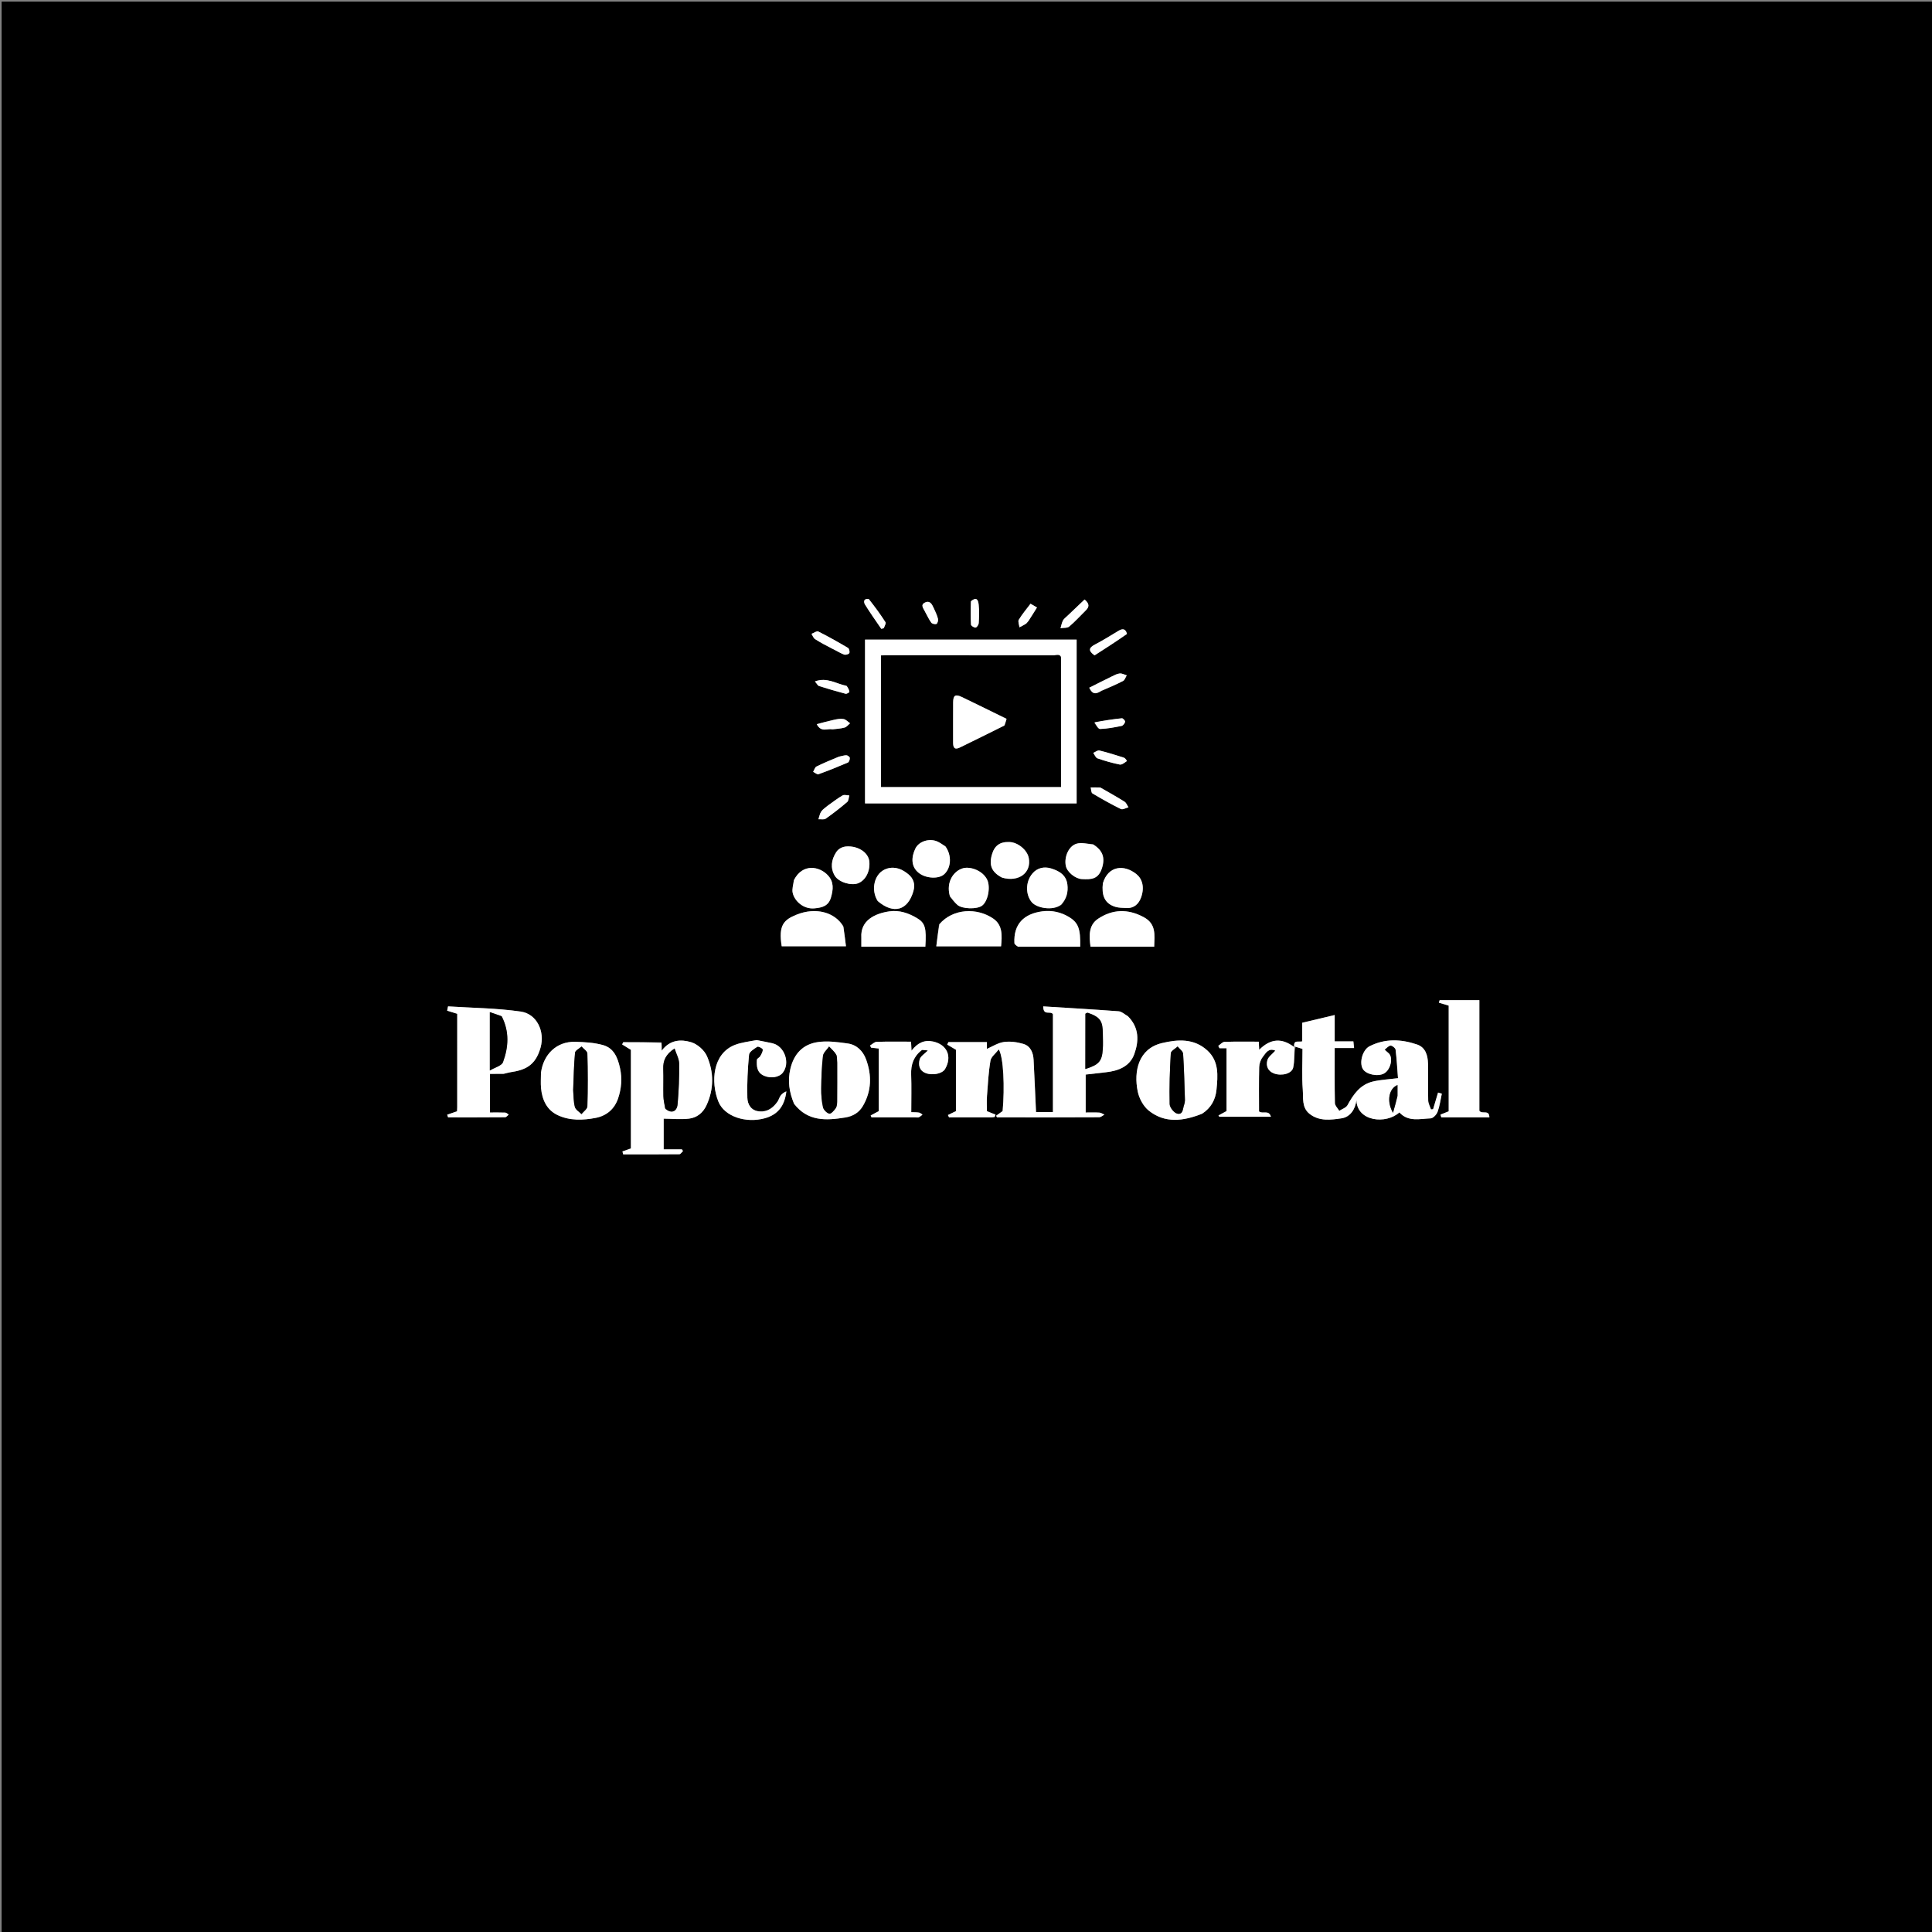 <svg version="1.1" id="Layer_1" xmlns="http://www.w3.org/2000/svg" xmlns:xlink="http://www.w3.org/1999/xlink" x="0px" y="0px"
	 width="100%" viewBox="0 0 1200 1200" enable-background="new 0 0 1200 1200" xml:space="preserve">
<rect x="0" y="0" width="1200" height="1200" fill="#808080" stroke="none"/>
<path fill="#000000" opacity="1" stroke="none" 
	d="
M576,1201 
	C384,1201 192.5,1201 1,1201 
	C1,801 1,401 1,1 
	C401,1 801,1 1201,1 
	C1201,401 1201,801 1201,1201 
	C992.833,1201 784.667,1201 576,1201 
M804.719,650.176 
	C806.063,650.59 807.407,651.004 809,651.494 
	C809,659.88 808.533,668.397 809.174,676.829 
	C809.562,681.931 808.45,687.893 813.365,691.813 
	C819.375,696.607 826.644,695.586 833.235,694.619 
	C838.524,693.844 841.779,689.155 842.505,683.379 
	C842.932,696.607 860.891,698.481 869.178,690.938 
	C874.66,696.99 881.884,694.893 888.579,694.642 
	C890.122,694.585 892.284,692.296 892.913,690.577 
	C894.23,686.979 894.716,683.076 895.543,679.298 
	C894.764,679.07 893.985,678.842 893.206,678.614 
	C892.178,682.061 891.15,685.508 890.122,688.955 
	C889.683,688.994 889.243,689.033 888.803,689.072 
	C888.202,687.237 887.13,685.414 887.082,683.564 
	C886.886,675.909 887.135,668.241 886.953,660.585 
	C886.832,655.506 885.442,650.551 880.124,648.745 
	C870.25,645.392 860.257,644.935 850.619,649.862 
	C846.348,652.046 844.112,659.925 846.476,663.954 
	C848.464,667.343 855.707,668.897 859.622,666.775 
	C863.862,664.477 865.553,656.594 862.367,654.049 
	C861.548,653.395 860.802,652.652 860.023,651.95 
	C861.246,651.05 862.425,649.537 863.707,649.445 
	C864.725,649.372 866.694,650.935 866.819,651.948 
	C867.553,657.892 867.87,663.888 868.313,669.675 
	C862.534,670.407 857.6,670.626 852.868,671.723 
	C844.913,673.567 840.647,679.652 836.963,686.425 
	C836.078,688.051 833.595,688.806 831.846,689.961 
	C830.899,688.359 829.164,686.775 829.13,685.154 
	C828.89,673.885 829.003,662.609 829.003,650.959 
	C833.196,650.959 836.952,650.959 841.037,650.959 
	C840.869,649.371 840.746,648.195 840.601,646.824 
	C836.591,646.824 832.974,646.824 829.002,646.824 
	C829.002,641.498 829.002,636.398 829.002,630.45 
	C822.007,632.116 815.547,633.654 808.831,635.253 
	C808.831,639.381 808.831,643.155 808.831,646.804 
	C806.668,647.433 803.251,645.609 803.501,650.604 
	C796.093,644.409 788.976,645.152 782.112,652.042 
	C782.004,650.069 781.926,648.638 781.836,647 
	C774.551,647 767.56,646.867 760.582,647.118 
	C759.26,647.166 757.992,648.737 756.699,649.605 
	C756.951,650.096 757.203,650.587 757.454,651.077 
	C758.871,651.077 760.287,651.077 761.821,651.077 
	C761.821,664.54 761.821,677.657 761.821,690.123 
	C759.88,691.172 758.347,691.999 756.814,692.826 
	C756.993,693.09 757.171,693.354 757.349,693.617 
	C767.883,693.617 778.418,693.617 789.389,693.617 
	C788.06,689.089 784.309,692.187 782.004,690.318 
	C782.004,681.353 781.871,672.056 782.104,662.769 
	C782.158,660.64 783.009,658.18 784.315,656.518 
	C786.109,654.236 787.795,650.677 792.135,652.574 
	C790.301,654.665 787.827,656.301 787.199,658.471 
	C786.191,661.957 787.451,665.332 791.343,666.754 
	C796.126,668.502 802.373,666.895 803.219,663.104 
	C804.17,658.836 803.771,654.267 804.719,650.176 
M603.5,499 
	C625.261,499 647.023,499 668.713,499 
	C668.713,464.69 668.713,430.954 668.713,397.286 
	C624.69,397.286 580.954,397.286 537.287,397.286 
	C537.287,431.31 537.287,465.046 537.287,499 
	C559.216,499 580.858,499 603.5,499 
M700.313,631.029 
	C698.495,630.024 696.732,628.275 694.848,628.132 
	C679.293,626.951 663.715,626.068 647.981,625.084 
	C647.987,631.267 652.403,627.545 654,629.925 
	C654,639.706 654,649.852 654,659.998 
	C654,670.266 654,680.533 654,690.71 
	C650.016,690.71 646.608,690.71 643.493,690.71 
	C642.986,679.687 642.535,668.965 641.98,658.248 
	C641.747,653.747 640.055,649.667 635.524,648.354 
	C631.698,647.244 627.399,646.657 623.505,647.21 
	C619.793,647.738 616.332,650.038 612.962,651.474 
	C612.962,650.72 612.962,649.065 612.962,647.268 
	C604.922,647.268 597.001,647.268 589.081,647.268 
	C588.829,647.782 588.578,648.297 588.327,648.811 
	C590.068,649.845 591.809,650.879 593.747,652.03 
	C593.747,664.659 593.747,677.759 593.747,690.149 
	C591.757,691.117 590.263,691.843 588.769,692.57 
	C588.999,693.046 589.229,693.522 589.46,693.998 
	C598.273,693.998 607.086,694.004 615.899,693.988 
	C616.539,693.986 617.179,693.83 617.82,693.745 
	C617.997,693.268 618.175,692.79 618.352,692.313 
	C616.59,691.606 614.828,690.899 613,690.166 
	C613,687.024 612.806,683.846 613.039,680.699 
	C613.58,673.382 613.968,666.019 615.193,658.807 
	C615.602,656.399 618.368,654.392 620.367,651.799 
	C623.326,656.677 624.108,675.362 622.754,690.106 
	C621.203,691.217 619.96,692.108 618.717,693 
	C618.89,693.333 619.062,693.667 619.234,694 
	C622.054,694 624.874,694 627.694,694 
	C646.027,694 664.36,694.029 682.692,693.929 
	C683.791,693.923 684.884,692.891 685.979,692.337 
	C684.94,691.891 683.921,691.126 682.859,691.061 
	C679.95,690.884 677.023,691 674.332,691 
	C674.332,682.573 674.332,674.824 674.332,667.437 
	C678.764,666.93 682.825,666.449 686.89,666.003 
	C694.666,665.15 701.771,662.409 704.54,654.692 
	C707.409,646.694 707.68,638.332 700.313,631.029 
M410.812,647.33 
	C402.912,647.33 395.013,647.33 387.113,647.33 
	C386.885,647.791 386.656,648.252 386.427,648.713 
	C388.176,649.796 389.924,650.878 391.867,652.081 
	C391.867,672.233 391.867,692.862 391.867,713.329 
	C390.007,713.987 388.311,714.587 386.615,715.187 
	C386.769,715.791 386.923,716.394 387.077,716.998 
	C398.704,716.998 410.332,717.037 421.959,716.91 
	C422.722,716.901 423.472,715.628 424.228,714.943 
	C423.998,714.592 423.768,714.242 423.537,713.892 
	C419.777,713.892 416.017,713.892 412.225,713.892 
	C412.225,706.81 412.225,700.128 412.225,694.824 
	C417.635,694.87 422.89,695.436 427.999,694.808 
	C432.818,694.216 436.611,691.251 438.767,686.623 
	C443.5,676.464 443.441,665.97 439.109,656 
	C437.5,652.297 433.178,648.504 429.314,647.338 
	C423.105,645.466 416.22,645.63 410.985,652.593 
	C410.985,650.403 410.985,649.29 410.812,647.33 
M313.101,666.971 
	C314.346,666.647 315.574,666.207 316.84,666.019 
	C325.893,664.675 332.568,662.151 335.766,650.613 
	C338.521,640.673 333.495,629.77 323.484,628.314 
	C308.576,626.144 293.366,626.054 278.285,625.079 
	C278.101,625.972 277.918,626.865 277.735,627.758 
	C279.693,628.36 281.652,628.962 284,629.683 
	C284,648.877 284.002,668.343 283.994,687.809 
	C283.994,688.773 283.915,689.737 283.892,690.247 
	C281.569,691.047 279.659,691.705 277.748,692.363 
	C277.938,692.908 278.127,693.453 278.317,693.999 
	C290.12,693.999 301.923,694.03 313.726,693.926 
	C314.481,693.919 315.227,692.869 315.977,692.304 
	C315.261,691.87 314.56,691.092 313.827,691.061 
	C310.584,690.924 307.332,691.002 304.342,691.002 
	C304.342,682.55 304.342,674.801 304.342,666.998 
	C307.183,666.998 309.682,666.998 313.101,666.971 
M493.305,685.837 
	C501.772,696.648 513.144,696.021 524.989,694.096 
	C529.86,693.304 533.564,691.046 535.972,686.918 
	C541.377,677.652 541.548,667.85 537.938,658.007 
	C536.033,652.813 532.16,648.927 526.574,648.13 
	C520.455,647.257 514.06,646.388 508.032,647.246 
	C498.811,648.559 493.123,654.475 490.908,663.873 
	C489.149,671.331 490.175,678.253 493.305,685.837 
M746.922,691.598 
	C752.263,688.1 755.005,682.891 755.592,676.794 
	C756.423,668.16 757.239,659.233 749.957,652.521 
	C741.665,644.877 731.599,645.524 721.745,647.868 
	C707.064,651.361 704.106,665.402 706.65,677.902 
	C707.529,682.223 710.15,687.129 713.527,689.827 
	C723.616,697.885 734.979,696.396 746.922,691.598 
M336,666.801 
	C336,669.798 335.773,672.816 336.045,675.788 
	C336.713,683.088 339.615,689.46 346.445,692.659 
	C353.915,696.157 362.131,695.869 370.031,694.334 
	C376.742,693.031 381.728,688.834 383.946,682.135 
	C385.955,676.07 386.519,669.94 385.116,663.489 
	C383.683,656.903 381.298,650.995 374.516,649.106 
	C368.994,647.568 363.035,647.235 357.251,647.085 
	C345.628,646.784 337.434,654.997 336,666.801 
M901.609,694 
	C909.386,694 917.162,694 925.08,694 
	C924.944,688.848 920.639,692.377 918.856,689.914 
	C918.856,667.383 918.856,644.323 918.856,621.218 
	C910.382,621.218 902.29,621.218 894.197,621.218 
	C894.032,621.734 893.867,622.25 893.702,622.766 
	C895.674,623.364 897.647,623.961 899.814,624.618 
	C899.814,646.497 899.814,668.574 899.814,690.262 
	C897.904,691.027 896.289,691.674 894.674,692.32 
	C894.862,692.88 895.051,693.44 895.24,694 
	C897.041,694 898.842,694 901.609,694 
M572.936,652.02 
	C573.96,652.155 574.984,652.291 576.325,652.469 
	C574.309,654.56 571.764,656.021 571.226,658.022 
	C570.333,661.343 570.86,664.899 574.971,666.51 
	C579.144,668.145 585.282,666.927 586.996,663.998 
	C591.514,656.28 588.336,648.86 579.615,646.922 
	C574.313,645.744 570.004,647.602 566.158,652.588 
	C566.029,650.119 565.952,648.64 565.866,647.001 
	C558.463,647.001 551.483,646.874 544.516,647.108 
	C543.125,647.154 541.78,648.579 540.414,649.368 
	C540.626,649.815 540.838,650.261 541.05,650.708 
	C542.616,650.888 544.182,651.069 545.828,651.258 
	C545.828,664.556 545.828,677.651 545.828,690.145 
	C543.895,691.175 542.344,692.002 540.793,692.828 
	C540.962,693.219 541.132,693.609 541.301,694 
	C550.437,694 559.573,694 568.709,694 
	C569.374,694 570.128,694.199 570.684,693.952 
	C571.522,693.579 572.221,692.895 572.979,692.344 
	C572.276,691.896 571.616,691.183 570.86,691.058 
	C569.313,690.802 567.714,690.862 566,690.785 
	C566,682.708 566.207,675.062 565.935,667.435 
	C565.715,661.302 567.379,656.197 572.936,652.02 
M469.497,646.006 
	C465.126,646.978 460.543,647.408 456.423,649.021 
	C442.534,654.46 441.431,672.068 446.139,684.071 
	C449.875,693.598 463.389,697.802 475.052,694.568 
	C483.521,692.218 487.401,686.495 488.418,677.887 
	C487.002,678.449 485.764,679.295 484.908,680.43 
	C484.056,681.56 483.743,683.09 482.92,684.251 
	C480.213,688.07 476.817,690.71 471.76,690.319 
	C466.445,689.908 464.309,685.931 464.192,681.764 
	C463.942,672.887 464.4,663.956 465.246,655.111 
	C465.422,653.268 468.376,651.463 470.387,650.164 
	C470.974,649.784 473.654,651.099 473.744,651.837 
	C473.905,653.149 472.953,654.689 472.212,655.988 
	C471.704,656.877 470.159,657.488 470.119,658.276 
	C469.922,662.231 470.01,666.153 474.529,668.156 
	C478.594,669.959 483.832,669.243 486.167,666.32 
	C490.98,660.294 487.314,649.722 479.789,648.008 
	C476.664,647.297 473.514,646.696 469.497,646.006 
M632.715,588 
	C645.458,588 658.202,588 670.918,588 
	C671.146,577.087 669.91,573.145 663.894,569.527 
	C658.971,566.566 653.318,565.276 647.497,566.032 
	C636.103,567.514 629.456,573.82 630.073,585.767 
	C630.113,586.537 631.175,587.255 632.715,588 
M523.706,575.175 
	C518.583,566.571 506.659,563.305 494.759,568.12 
	C486.869,571.313 483.405,574.579 485.537,587.756 
	C498.596,587.756 511.657,587.756 525.446,587.756 
	C524.938,583.615 524.468,579.78 523.706,575.175 
M704.49,588 
	C708.584,588 712.678,588 716.887,588 
	C717.083,580.661 718.275,573.904 710.351,569.646 
	C700.508,564.357 691.039,564.71 682.092,570.623 
	C676.004,574.646 676.48,581.396 677.338,588 
	C686.258,588 694.875,588 704.49,588 
M583.22,574.256 
	C582.671,578.708 582.122,583.16 581.554,587.77 
	C595.562,587.77 608.624,587.77 621.78,587.77 
	C622.399,581.233 622.883,574.677 616.945,570.58 
	C606.934,563.672 591.933,564.154 583.22,574.256 
M535,582.619 
	C535,584.364 535,586.109 535,588 
	C542.112,588 548.577,588 555.042,588 
	C561.625,588 568.207,588 574.742,588 
	C575.476,576.461 574.678,573.303 569.574,570.266 
	C564.358,567.161 558.646,565.178 552.484,566.054 
	C543.566,567.323 534.316,571.623 535,582.619 
M659.307,561.965 
	C662.49,558.319 663.555,553.993 662.962,549.321 
	C662.224,543.505 657.963,541 652.941,539.427 
	C648.465,538.024 644.235,539.107 641.338,542.455 
	C636.791,547.711 636.964,555.797 640.879,560.401 
	C643.89,563.941 653.681,565.929 659.307,561.965 
M493.018,546.96 
	C492.754,549.508 491.835,552.2 492.361,554.573 
	C493.497,559.694 499.079,564.787 505.792,564.202 
	C510.951,563.751 514.666,562.611 516.157,557.336 
	C517.522,552.505 518.084,547.859 514.219,543.675 
	C509.075,538.107 498.567,535.977 493.018,546.96 
M545.405,559.937 
	C555.199,568.14 563.859,565.39 567.31,553.593 
	C568.668,548.951 567.19,545.57 564.361,543.161 
	C560.731,540.071 556.236,537.905 550.96,539.501 
	C542.734,541.988 540.746,552.973 545.405,559.937 
M590.016,556.991 
	C591.552,558.686 592.949,560.54 594.656,562.043 
	C597.642,564.672 606.858,564.858 609.969,562.542 
	C613.688,559.773 615.37,550.885 613.105,546.312 
	C610.317,540.681 602.754,538.111 598.316,539.243 
	C592.623,540.696 587.366,547.568 590.016,556.991 
M685.001,548.968 
	C684.257,555.601 685.657,561.148 692.881,563.284 
	C695.014,563.915 697.369,563.858 699.629,563.984 
	C704.465,564.256 707.366,561.321 708.783,557.312 
	C711.013,550.998 709.447,545.83 705.849,542.935 
	C698.208,536.787 688.346,537.616 685.001,548.968 
M529.691,525.998 
	C525.534,525.247 521.624,525.745 519.212,529.564 
	C516.367,534.068 515.666,539.081 518.435,543.843 
	C520.808,547.923 528.602,550.253 532.846,548.667 
	C537.461,546.942 540.38,541.583 540,535.533 
	C539.717,531.033 535.902,527.208 529.691,525.998 
M678.833,524.301 
	C675.405,524.154 671.706,523.117 668.612,524.062 
	C663.649,525.577 660.869,532.457 662.013,537.875 
	C662.817,541.685 667.874,545.776 671.909,546.014 
	C678.075,546.377 682.324,546.064 684.515,539.001 
	C686.485,532.65 684.852,528.166 678.833,524.301 
M587.01,525.516 
	C585.361,524.533 583.799,523.346 582.047,522.605 
	C577.24,520.574 570.715,522.483 568.504,527.143 
	C565.995,532.434 565.743,538.321 570.714,542.212 
	C575.202,545.725 583.125,546.113 586.529,542.942 
	C590.798,538.965 591.276,531.365 587.01,525.516 
M622.708,545.179 
	C632.789,548.11 640.792,542.036 638.971,532.835 
	C638.001,527.929 632.279,523.208 627.052,523 
	C621.008,522.76 617.61,525.243 616.02,531.064 
	C614.241,537.574 616.009,541.757 622.708,545.179 
M683.211,489.021 
	C681.288,489.049 679.365,489.077 677.441,489.104 
	C677.781,490.37 677.718,492.311 678.525,492.793 
	C684.299,496.244 690.175,499.551 696.211,502.509 
	C697.336,503.06 699.332,501.831 700.926,501.424 
	C700.115,500.233 699.565,498.627 698.447,497.923 
	C693.692,494.931 688.769,492.206 683.211,489.021 
M517.418,403.038 
	C519.687,404.248 521.879,405.662 524.264,406.565 
	C525.167,406.907 527.073,406.401 527.504,405.677 
	C527.931,404.959 527.444,402.856 526.724,402.43 
	C520.66,398.84 514.513,395.37 508.216,392.215 
	C507.3,391.756 505.454,393.155 504.039,393.695 
	C504.749,394.802 505.21,396.297 506.217,396.945 
	C509.591,399.116 513.16,400.984 517.418,403.038 
M699.995,393.402 
	C699.022,390.224 697.065,390.419 694.702,391.819 
	C689.876,394.677 685.144,397.722 680.163,400.279 
	C676.039,402.397 675.99,404.316 679.857,407.055 
	C686.523,402.79 693.248,398.488 699.995,393.402 
M684.533,428.999 
	C688.892,427.017 693.322,425.171 697.561,422.957 
	C698.636,422.395 699.099,420.663 699.843,419.469 
	C698.391,419.041 696.898,418.169 695.499,418.3 
	C693.825,418.456 692.182,419.367 690.612,420.13 
	C685.865,422.441 681.16,424.837 676.559,427.141 
	C678.916,432.157 681.322,430.696 684.533,428.999 
M520.739,470.027 
	C516.188,472.016 511.576,473.882 507.133,476.088 
	C506.138,476.582 505.735,478.268 505.06,479.405 
	C506.178,479.936 507.552,481.179 508.373,480.884 
	C514.539,478.667 520.627,476.218 526.647,473.628 
	C527.368,473.318 527.906,471.699 527.831,470.741 
	C527.782,470.115 526.488,469.135 525.728,469.112 
	C524.343,469.071 522.941,469.624 520.739,470.027 
M662.987,382.521 
	C662.05,383.455 660.834,384.243 660.247,385.36 
	C659.472,386.834 659.192,388.566 658.7,390.188 
	C660.537,389.883 662.885,390.189 664.114,389.16 
	C667.776,386.092 670.968,382.469 674.403,379.124 
	C676.578,377.007 676.828,375.031 673.658,372.359 
	C670.267,375.576 666.877,378.793 662.987,382.521 
M514.034,500.455 
	C512.687,501.639 511.059,502.628 510.077,504.061 
	C509.147,505.418 508.896,507.24 508.346,508.858 
	C509.877,508.766 511.801,509.236 512.871,508.486 
	C517.479,505.258 521.931,501.783 526.211,498.129 
	C527.137,497.339 527.116,495.438 527.532,494.048 
	C526.111,494.02 524.386,493.461 523.327,494.066 
	C520.288,495.802 517.519,498.009 514.034,500.455 
M699.994,472.326 
	C699.355,471.732 698.813,470.833 698.061,470.593 
	C693.022,468.99 687.973,467.384 682.841,466.137 
	C681.76,465.874 680.318,467.098 679.043,467.637 
	C679.898,468.806 680.523,470.635 681.648,471.026 
	C686.168,472.595 690.8,473.933 695.488,474.869 
	C696.815,475.134 698.472,473.744 699.994,472.326 
M525.467,425.937 
	C519.388,424.779 513.679,420.407 506.153,423.261 
	C507.446,424.744 507.941,425.863 508.713,426.108 
	C514.182,427.838 519.69,429.453 525.237,430.915 
	C525.906,431.091 527.616,430.04 527.576,429.711 
	C527.424,428.45 526.755,427.251 525.467,425.937 
M539.202,372.001 
	C535.884,371.789 536.57,374.363 537.331,375.6 
	C540.482,380.715 543.995,385.608 547.374,390.583 
	C547.904,390.454 548.433,390.326 548.962,390.197 
	C549.346,388.937 550.456,387.214 549.996,386.491 
	C546.851,381.549 543.377,376.817 539.202,372.001 
M679.596,448.943 
	C680.829,450.294 682.1,452.826 683.288,452.787 
	C687.762,452.64 692.234,451.781 696.645,450.884 
	C697.561,450.698 698.616,449.298 698.833,448.291 
	C698.96,447.704 697.476,446.065 696.843,446.13 
	C691.256,446.702 685.697,447.55 679.596,448.943 
M517.463,453 
	C519.867,452.662 522.344,452.57 524.647,451.89 
	C525.911,451.517 526.881,450.152 527.983,449.234 
	C526.659,448.318 525.434,446.894 523.987,446.614 
	C522.152,446.258 520.096,446.639 518.208,447.042 
	C514.67,447.797 511.185,448.795 507.296,449.789 
	C510.111,455.164 513.757,452.316 517.463,453 
M602.853,373.71 
	C602.896,378.47 602.814,383.238 603.115,387.982 
	C603.161,388.704 605.068,389.916 605.961,389.792 
	C606.751,389.683 607.845,388.059 607.906,387.05 
	C608.134,383.255 608.289,379.405 607.878,375.64 
	C607.649,373.547 607.092,370.074 602.853,373.71 
M639,385.496 
	C640.659,382.834 642.317,380.172 644.092,377.323 
	C642.639,376.479 641.481,375.806 640.075,374.989 
	C637.495,378.423 634.851,381.504 632.79,384.936 
	C632.134,386.027 633.027,388.049 633.212,389.645 
	C634.529,388.931 635.881,388.271 637.146,387.475 
	C637.679,387.14 638.03,386.516 639,385.496 
M574.958,380.555 
	C576.089,382.648 577.028,384.888 578.448,386.762 
	C578.996,387.485 580.964,387.927 581.69,387.495 
	C582.408,387.068 582.842,385.255 582.579,384.269 
	C581.974,381.991 580.958,379.805 579.946,377.658 
	C578.9,375.442 577.703,372.77 574.604,374.216 
	C571.316,375.75 573.736,378.004 574.958,380.555 
z"/>
<path fill="#FFFFFF" opacity="1" stroke="none" 
	d="
M603,499 
	C580.858,499 559.216,499 537.287,499 
	C537.287,465.046 537.287,431.31 537.287,397.286 
	C580.954,397.286 624.69,397.286 668.713,397.286 
	C668.713,430.954 668.713,464.69 668.713,499 
	C647.023,499 625.261,499 603,499 
M659,409.678 
	C659.452,405.715 656.449,407.047 654.666,407.044 
	C619.668,406.985 584.67,406.999 549.673,407.005 
	C548.888,407.005 548.103,407.079 547.231,407.123 
	C547.231,434.527 547.231,461.598 547.231,488.767 
	C584.532,488.767 621.602,488.767 659,488.767 
	C659,462.575 659,436.613 659,409.678 
z"/>
<path fill="#FFFFFF" opacity="1" stroke="none" 
	d="
M700.634,631.237 
	C707.68,638.332 707.409,646.694 704.54,654.692 
	C701.771,662.409 694.666,665.15 686.89,666.003 
	C682.825,666.449 678.764,666.93 674.332,667.437 
	C674.332,674.824 674.332,682.573 674.332,691 
	C677.023,691 679.95,690.884 682.859,691.061 
	C683.921,691.126 684.94,691.891 685.979,692.337 
	C684.884,692.891 683.791,693.923 682.692,693.929 
	C664.36,694.029 646.027,694 627.694,694 
	C624.874,694 622.054,694 619.234,694 
	C619.062,693.667 618.89,693.333 618.717,693 
	C619.96,692.108 621.203,691.217 622.754,690.106 
	C624.108,675.362 623.326,656.677 620.367,651.799 
	C618.368,654.392 615.602,656.399 615.193,658.807 
	C613.968,666.019 613.58,673.382 613.039,680.699 
	C612.806,683.846 613,687.024 613,690.166 
	C614.828,690.899 616.59,691.606 618.352,692.313 
	C618.175,692.79 617.997,693.268 617.82,693.745 
	C617.179,693.83 616.539,693.986 615.899,693.988 
	C607.086,694.004 598.273,693.998 589.46,693.998 
	C589.229,693.522 588.999,693.046 588.769,692.57 
	C590.263,691.843 591.757,691.117 593.747,690.149 
	C593.747,677.759 593.747,664.659 593.747,652.03 
	C591.809,650.879 590.068,649.845 588.327,648.811 
	C588.578,648.297 588.829,647.782 589.081,647.268 
	C597.001,647.268 604.922,647.268 612.962,647.268 
	C612.962,649.065 612.962,650.72 612.962,651.474 
	C616.332,650.038 619.793,647.738 623.505,647.21 
	C627.399,646.657 631.698,647.244 635.524,648.354 
	C640.055,649.667 641.747,653.747 641.98,658.248 
	C642.535,668.965 642.986,679.687 643.493,690.71 
	C646.608,690.71 650.016,690.71 654,690.71 
	C654,680.533 654,670.266 654,659.998 
	C654,649.852 654,639.706 654,629.925 
	C652.403,627.545 647.987,631.267 647.981,625.084 
	C663.715,626.068 679.293,626.951 694.848,628.132 
	C696.732,628.275 698.495,630.024 700.634,631.237 
M675.229,629.014 
	C674.862,629.254 674.176,629.493 674.175,629.735 
	C674.122,641.103 674.129,652.472 674.129,663.975 
	C682.536,661.355 684.454,659.213 684.964,651.704 
	C685.177,648.56 685.014,645.39 684.997,642.232 
	C684.955,634.049 683.404,631.755 675.229,629.014 
z"/>
<path fill="#FFFFFF" opacity="1" stroke="none" 
	d="
M804.063,649.949 
	C803.251,645.609 806.668,647.433 808.831,646.804 
	C808.831,643.155 808.831,639.381 808.831,635.253 
	C815.547,633.654 822.007,632.116 829.002,630.45 
	C829.002,636.398 829.002,641.498 829.002,646.824 
	C832.974,646.824 836.591,646.824 840.601,646.824 
	C840.746,648.195 840.869,649.371 841.037,650.959 
	C836.952,650.959 833.196,650.959 829.003,650.959 
	C829.003,662.609 828.89,673.885 829.13,685.154 
	C829.164,686.775 830.899,688.359 831.846,689.961 
	C833.595,688.806 836.078,688.051 836.963,686.425 
	C840.647,679.652 844.913,673.567 852.868,671.723 
	C857.6,670.626 862.534,670.407 868.313,669.675 
	C867.87,663.888 867.553,657.892 866.819,651.948 
	C866.694,650.935 864.725,649.372 863.707,649.445 
	C862.425,649.537 861.246,651.05 860.023,651.95 
	C860.802,652.652 861.548,653.395 862.367,654.049 
	C865.553,656.594 863.862,664.477 859.622,666.775 
	C855.707,668.897 848.464,667.343 846.476,663.954 
	C844.112,659.925 846.348,652.046 850.619,649.862 
	C860.257,644.935 870.25,645.392 880.124,648.745 
	C885.442,650.551 886.832,655.506 886.953,660.585 
	C887.135,668.241 886.886,675.909 887.082,683.564 
	C887.13,685.414 888.202,687.237 888.803,689.072 
	C889.243,689.033 889.683,688.994 890.122,688.955 
	C891.15,685.508 892.178,682.061 893.206,678.614 
	C893.985,678.842 894.764,679.07 895.543,679.298 
	C894.716,683.076 894.23,686.979 892.913,690.577 
	C892.284,692.296 890.122,694.585 888.579,694.642 
	C881.884,694.893 874.66,696.99 869.178,690.938 
	C860.891,698.481 842.932,696.607 842.505,683.379 
	C841.779,689.155 838.524,693.844 833.235,694.619 
	C826.644,695.586 819.375,696.607 813.365,691.813 
	C808.45,687.893 809.562,681.931 809.174,676.829 
	C808.533,668.397 809,659.88 809,651.494 
	C807.407,651.004 806.063,650.59 804.35,650.045 
	C803.982,649.915 804.063,649.949 804.063,649.949 
M868,680.384 
	C868,678.306 868,676.229 868,673.935 
	C862.663,676.107 861.088,684.029 865.213,691.195 
	C866.356,687.126 867.178,684.202 868,680.384 
z"/>
<path fill="#FFFFFF" opacity="1" stroke="none" 
	d="
M410.899,647.753 
	C410.985,649.29 410.985,650.403 410.985,652.593 
	C416.22,645.63 423.105,645.466 429.314,647.338 
	C433.178,648.504 437.5,652.297 439.109,656 
	C443.441,665.97 443.5,676.464 438.767,686.623 
	C436.611,691.251 432.818,694.216 427.999,694.808 
	C422.89,695.436 417.635,694.87 412.225,694.824 
	C412.225,700.128 412.225,706.81 412.225,713.892 
	C416.017,713.892 419.777,713.892 423.537,713.892 
	C423.768,714.242 423.998,714.592 424.228,714.943 
	C423.472,715.628 422.722,716.901 421.959,716.91 
	C410.332,717.037 398.704,716.998 387.077,716.998 
	C386.923,716.394 386.769,715.791 386.615,715.187 
	C388.311,714.587 390.007,713.987 391.867,713.329 
	C391.867,692.862 391.867,672.233 391.867,652.081 
	C389.924,650.878 388.176,649.796 386.427,648.713 
	C386.656,648.252 386.885,647.791 387.113,647.33 
	C395.013,647.33 402.912,647.33 410.899,647.753 
M413.3,688.829 
	C416.834,691.835 420.448,690.645 420.877,685.778 
	C421.612,677.437 421.937,669.033 421.845,660.663 
	C421.811,657.651 420.078,654.659 418.991,651.251 
	C413.524,654.795 411.755,658.772 411.951,663.951 
	C412.165,669.591 411.903,675.248 412.046,680.892 
	C412.106,683.286 412.668,685.668 413.3,688.829 
z"/>
<path fill="#FFFFFF" opacity="1" stroke="none" 
	d="
M312.641,666.985 
	C309.682,666.998 307.183,666.998 304.342,666.998 
	C304.342,674.801 304.342,682.55 304.342,691.002 
	C307.332,691.002 310.584,690.924 313.827,691.061 
	C314.56,691.092 315.261,691.87 315.977,692.304 
	C315.227,692.869 314.481,693.919 313.726,693.926 
	C301.923,694.03 290.12,693.999 278.317,693.999 
	C278.127,693.453 277.938,692.908 277.748,692.363 
	C279.659,691.705 281.569,691.047 283.892,690.247 
	C283.915,689.737 283.994,688.773 283.994,687.809 
	C284.002,668.343 284,648.877 284,629.683 
	C281.652,628.962 279.693,628.36 277.735,627.758 
	C277.918,626.865 278.101,625.972 278.285,625.079 
	C293.366,626.054 308.576,626.144 323.484,628.314 
	C333.495,629.77 338.521,640.673 335.766,650.613 
	C332.568,662.151 325.893,664.675 316.84,666.019 
	C315.574,666.207 314.346,666.647 312.641,666.985 
M311.331,631.036 
	C309.091,630.286 306.852,629.536 304.247,628.664 
	C304.247,640.691 304.247,652.228 304.247,664.897 
	C307.418,662.99 311.601,661.968 312.429,659.714 
	C315.832,650.443 316.544,640.839 311.331,631.036 
z"/>
<path fill="#FFFFFF" opacity="1" stroke="none" 
	d="
M493.158,685.481 
	C490.175,678.253 489.149,671.331 490.908,663.873 
	C493.123,654.475 498.811,648.559 508.032,647.246 
	C514.06,646.388 520.455,647.257 526.574,648.13 
	C532.16,648.927 536.033,652.813 537.938,658.007 
	C541.548,667.85 541.377,677.652 535.972,686.918 
	C533.564,691.046 529.86,693.304 524.989,694.096 
	C513.144,696.021 501.772,696.648 493.158,685.481 
M520,659.749 
	C519.81,658.14 520.065,656.275 519.323,654.983 
	C518.248,653.112 516.451,651.656 514.962,650.023 
	C513.641,651.962 511.408,653.793 511.167,655.857 
	C510.384,662.541 510.151,669.307 510.07,676.046 
	C510.023,679.938 510.325,683.918 511.175,687.7 
	C511.543,689.333 513.511,691.323 515.101,691.708 
	C516.128,691.957 518.068,689.781 519.075,688.329 
	C519.821,687.251 519.948,685.591 519.962,684.187 
	C520.041,676.358 520,668.528 520,659.749 
z"/>
<path fill="#FFFFFF" opacity="1" stroke="none" 
	d="
M746.58,691.788 
	C734.979,696.396 723.616,697.885 713.527,689.827 
	C710.15,687.129 707.529,682.223 706.65,677.902 
	C704.106,665.402 707.064,651.361 721.745,647.868 
	C731.599,645.524 741.665,644.877 749.957,652.521 
	C757.239,659.233 756.423,668.16 755.592,676.794 
	C755.005,682.891 752.263,688.1 746.58,691.788 
M736,683.134 
	C735.668,673.6 735.49,664.056 734.852,654.543 
	C734.746,652.961 732.635,651.514 731.45,650.005 
	C729.97,651.414 727.29,652.752 727.203,654.241 
	C726.591,664.738 726.24,675.273 726.493,685.779 
	C726.544,687.888 729.251,691.273 731.248,691.708 
	C735.029,692.532 734.605,688.314 735.562,685.941 
	C735.802,685.349 735.858,684.683 736,683.134 
z"/>
<path fill="#FFFFFF" opacity="1" stroke="none" 
	d="
M336,666.344 
	C337.434,654.997 345.628,646.784 357.251,647.085 
	C363.035,647.235 368.994,647.568 374.516,649.106 
	C381.298,650.995 383.683,656.903 385.116,663.489 
	C386.519,669.94 385.955,676.07 383.946,682.135 
	C381.728,688.834 376.742,693.031 370.031,694.334 
	C362.131,695.869 353.915,696.157 346.445,692.659 
	C339.615,689.46 336.713,683.088 336.045,675.788 
	C335.773,672.816 336,669.798 336,666.344 
M356,677.444 
	C356.303,680.828 356.19,684.327 357.077,687.551 
	C357.552,689.278 359.748,690.531 361.167,691.997 
	C362.445,690.385 364.779,688.804 364.828,687.154 
	C365.156,676.241 365.137,665.309 364.822,654.395 
	C364.779,652.897 362.472,651.465 361.213,650.003 
	C359.802,651.29 357.298,652.473 357.163,653.882 
	C356.448,661.377 356.327,668.928 356,677.444 
z"/>
<path fill="#FFFFFF" opacity="1" stroke="none" 
	d="
M901.126,694 
	C898.842,694 897.041,694 895.24,694 
	C895.051,693.44 894.862,692.88 894.674,692.32 
	C896.289,691.674 897.904,691.027 899.814,690.262 
	C899.814,668.574 899.814,646.497 899.814,624.618 
	C897.647,623.961 895.674,623.364 893.702,622.766 
	C893.867,622.25 894.032,621.734 894.197,621.218 
	C902.29,621.218 910.382,621.218 918.856,621.218 
	C918.856,644.323 918.856,667.383 918.856,689.914 
	C920.639,692.377 924.944,688.848 925.08,694 
	C917.162,694 909.386,694 901.126,694 
z"/>
<path fill="#FFFFFF" opacity="1" stroke="none" 
	d="
M803.971,649.872 
	C803.771,654.267 804.17,658.836 803.219,663.104 
	C802.373,666.895 796.126,668.502 791.343,666.754 
	C787.451,665.332 786.191,661.957 787.199,658.471 
	C787.827,656.301 790.301,654.665 792.135,652.574 
	C787.795,650.677 786.109,654.236 784.315,656.518 
	C783.009,658.18 782.158,660.64 782.104,662.769 
	C781.871,672.056 782.004,681.353 782.004,690.318 
	C784.309,692.187 788.06,689.089 789.389,693.617 
	C778.418,693.617 767.883,693.617 757.349,693.617 
	C757.171,693.354 756.993,693.09 756.814,692.826 
	C758.347,691.999 759.88,691.172 761.821,690.123 
	C761.821,677.657 761.821,664.54 761.821,651.077 
	C760.287,651.077 758.871,651.077 757.454,651.077 
	C757.203,650.587 756.951,650.096 756.699,649.605 
	C757.992,648.737 759.26,647.166 760.582,647.118 
	C767.56,646.867 774.551,647 781.836,647 
	C781.926,648.638 782.004,650.069 782.112,652.042 
	C788.976,645.152 796.093,644.409 803.782,650.276 
	C804.063,649.949 803.982,649.915 803.971,649.872 
z"/>
<path fill="#FFFFFF" opacity="1" stroke="none" 
	d="
M572.568,652.144 
	C567.379,656.197 565.715,661.302 565.935,667.435 
	C566.207,675.062 566,682.708 566,690.785 
	C567.714,690.862 569.313,690.802 570.86,691.058 
	C571.616,691.183 572.276,691.896 572.979,692.344 
	C572.221,692.895 571.522,693.579 570.684,693.952 
	C570.128,694.199 569.374,694 568.709,694 
	C559.573,694 550.437,694 541.301,694 
	C541.132,693.609 540.962,693.219 540.793,692.828 
	C542.344,692.002 543.895,691.175 545.828,690.145 
	C545.828,677.651 545.828,664.556 545.828,651.258 
	C544.182,651.069 542.616,650.888 541.05,650.708 
	C540.838,650.261 540.626,649.815 540.414,649.368 
	C541.78,648.579 543.125,647.154 544.516,647.108 
	C551.483,646.874 558.463,647.001 565.866,647.001 
	C565.952,648.64 566.029,650.119 566.158,652.588 
	C570.004,647.602 574.313,645.744 579.615,646.922 
	C588.336,648.86 591.514,656.28 586.996,663.998 
	C585.282,666.927 579.144,668.145 574.971,666.51 
	C570.86,664.899 570.333,661.343 571.226,658.022 
	C571.764,656.021 574.309,654.56 576.325,652.469 
	C574.984,652.291 573.96,652.155 572.568,652.144 
z"/>
<path fill="#FFFFFF" opacity="1" stroke="none" 
	d="
M469.937,646.026 
	C473.514,646.696 476.664,647.297 479.789,648.008 
	C487.314,649.722 490.98,660.294 486.167,666.32 
	C483.832,669.243 478.594,669.959 474.529,668.156 
	C470.01,666.153 469.922,662.231 470.119,658.276 
	C470.159,657.488 471.704,656.877 472.212,655.988 
	C472.953,654.689 473.905,653.149 473.744,651.837 
	C473.654,651.099 470.974,649.784 470.387,650.164 
	C468.376,651.463 465.422,653.268 465.246,655.111 
	C464.4,663.956 463.942,672.887 464.192,681.764 
	C464.309,685.931 466.445,689.908 471.76,690.319 
	C476.817,690.71 480.213,688.07 482.92,684.251 
	C483.743,683.09 484.056,681.56 484.908,680.43 
	C485.764,679.295 487.002,678.449 488.418,677.887 
	C487.401,686.495 483.521,692.218 475.052,694.568 
	C463.389,697.802 449.875,693.598 446.139,684.071 
	C441.431,672.068 442.534,654.46 456.423,649.021 
	C460.543,647.408 465.126,646.978 469.937,646.026 
z"/>
<path fill="#FFFFFF" opacity="1" stroke="none" 
	d="
M632.238,587.998 
	C631.175,587.255 630.113,586.537 630.073,585.767 
	C629.456,573.82 636.103,567.514 647.497,566.032 
	C653.318,565.276 658.971,566.566 663.894,569.527 
	C669.91,573.145 671.146,577.087 670.918,588 
	C658.202,588 645.458,588 632.238,587.998 
z"/>
<path fill="#FFFFFF" opacity="1" stroke="none" 
	d="
M523.852,575.559 
	C524.468,579.78 524.938,583.615 525.446,587.756 
	C511.657,587.756 498.596,587.756 485.537,587.756 
	C483.405,574.579 486.869,571.313 494.759,568.12 
	C506.659,563.305 518.583,566.571 523.852,575.559 
z"/>
<path fill="#FFFFFF" opacity="1" stroke="none" 
	d="
M703.991,588 
	C694.875,588 686.258,588 677.338,588 
	C676.48,581.396 676.004,574.646 682.092,570.623 
	C691.039,564.71 700.508,564.357 710.351,569.646 
	C718.275,573.904 717.083,580.661 716.887,588 
	C712.678,588 708.584,588 703.991,588 
z"/>
<path fill="#FFFFFF" opacity="1" stroke="none" 
	d="
M583.524,573.996 
	C591.933,564.154 606.934,563.672 616.945,570.58 
	C622.883,574.677 622.399,581.233 621.78,587.77 
	C608.624,587.77 595.562,587.77 581.554,587.77 
	C582.122,583.16 582.671,578.708 583.524,573.996 
z"/>
<path fill="#FFFFFF" opacity="1" stroke="none" 
	d="
M535,582.163 
	C534.316,571.623 543.566,567.323 552.484,566.054 
	C558.646,565.178 564.358,567.161 569.574,570.266 
	C574.678,573.303 575.476,576.461 574.742,588 
	C568.207,588 561.625,588 555.042,588 
	C548.577,588 542.112,588 535,588 
	C535,586.109 535,584.364 535,582.163 
z"/>
<path fill="#FFFFFF" opacity="1" stroke="none" 
	d="
M658.898,562.008 
	C653.681,565.929 643.89,563.941 640.879,560.401 
	C636.964,555.797 636.791,547.711 641.338,542.455 
	C644.235,539.107 648.465,538.024 652.941,539.427 
	C657.963,541 662.224,543.505 662.962,549.321 
	C663.555,553.993 662.49,558.319 658.898,562.008 
z"/>
<path fill="#FFFFFF" opacity="1" stroke="none" 
	d="
M493.145,546.578 
	C498.567,535.977 509.075,538.107 514.219,543.675 
	C518.084,547.859 517.522,552.505 516.157,557.336 
	C514.666,562.611 510.951,563.751 505.792,564.202 
	C499.079,564.787 493.497,559.694 492.361,554.573 
	C491.835,552.2 492.754,549.508 493.145,546.578 
z"/>
<path fill="#FFFFFF" opacity="1" stroke="none" 
	d="
M545.145,559.635 
	C540.746,552.973 542.734,541.988 550.96,539.501 
	C556.236,537.905 560.731,540.071 564.361,543.161 
	C567.19,545.57 568.668,548.951 567.31,553.593 
	C563.859,565.39 555.199,568.14 545.145,559.635 
z"/>
<path fill="#FFFFFF" opacity="1" stroke="none" 
	d="
M590.008,556.588 
	C587.366,547.568 592.623,540.696 598.316,539.243 
	C602.754,538.111 610.317,540.681 613.105,546.312 
	C615.37,550.885 613.688,559.773 609.969,562.542 
	C606.858,564.858 597.642,564.672 594.656,562.043 
	C592.949,560.54 591.552,558.686 590.008,556.588 
z"/>
<path fill="#FFFFFF" opacity="1" stroke="none" 
	d="
M685.007,548.541 
	C688.346,537.616 698.208,536.787 705.849,542.935 
	C709.447,545.83 711.013,550.998 708.783,557.312 
	C707.366,561.321 704.465,564.256 699.629,563.984 
	C697.369,563.858 695.014,563.915 692.881,563.284 
	C685.657,561.148 684.257,555.601 685.007,548.541 
z"/>
<path fill="#FFFFFF" opacity="1" stroke="none" 
	d="
M530.091,525.999 
	C535.902,527.208 539.717,531.033 540,535.533 
	C540.38,541.583 537.461,546.942 532.846,548.667 
	C528.602,550.253 520.808,547.923 518.435,543.843 
	C515.666,539.081 516.367,534.068 519.212,529.564 
	C521.624,525.745 525.534,525.247 530.091,525.999 
z"/>
<path fill="#FFFFFF" opacity="1" stroke="none" 
	d="
M679.108,524.594 
	C684.852,528.166 686.485,532.65 684.515,539.001 
	C682.324,546.064 678.075,546.377 671.909,546.014 
	C667.874,545.776 662.817,541.685 662.013,537.875 
	C660.869,532.457 663.649,525.577 668.612,524.062 
	C671.706,523.117 675.405,524.154 679.108,524.594 
z"/>
<path fill="#FFFFFF" opacity="1" stroke="none" 
	d="
M587.3,525.788 
	C591.276,531.365 590.798,538.965 586.529,542.942 
	C583.125,546.113 575.202,545.725 570.714,542.212 
	C565.743,538.321 565.995,532.434 568.504,527.143 
	C570.715,522.483 577.24,520.574 582.047,522.605 
	C583.799,523.346 585.361,524.533 587.3,525.788 
z"/>
<path fill="#FFFFFF" opacity="1" stroke="none" 
	d="
M622.307,545.086 
	C616.009,541.757 614.241,537.574 616.02,531.064 
	C617.61,525.243 621.008,522.76 627.052,523 
	C632.279,523.208 638.001,527.929 638.971,532.835 
	C640.792,542.036 632.789,548.11 622.307,545.086 
z"/>
<path fill="#FFFFFF" opacity="1" stroke="none" 
	d="
M683.559,489.202 
	C688.769,492.206 693.692,494.931 698.447,497.923 
	C699.565,498.627 700.115,500.233 700.926,501.424 
	C699.332,501.831 697.336,503.06 696.211,502.509 
	C690.175,499.551 684.299,496.244 678.525,492.793 
	C677.718,492.311 677.781,490.37 677.441,489.104 
	C679.365,489.077 681.288,489.049 683.559,489.202 
z"/>
<path fill="#FFFFFF" opacity="1" stroke="none" 
	d="
M517.037,403.003 
	C513.16,400.984 509.591,399.116 506.217,396.945 
	C505.21,396.297 504.749,394.802 504.039,393.695 
	C505.454,393.155 507.3,391.756 508.216,392.215 
	C514.513,395.37 520.66,398.84 526.724,402.43 
	C527.444,402.856 527.931,404.959 527.504,405.677 
	C527.073,406.401 525.167,406.907 524.264,406.565 
	C521.879,405.662 519.687,404.248 517.037,403.003 
z"/>
<path fill="#FFFFFF" opacity="1" stroke="none" 
	d="
M699.984,393.793 
	C693.248,398.488 686.523,402.79 679.857,407.055 
	C675.99,404.316 676.039,402.397 680.163,400.279 
	C685.144,397.722 689.876,394.677 694.702,391.819 
	C697.065,390.419 699.022,390.224 699.984,393.793 
z"/>
<path fill="#FFFFFF" opacity="1" stroke="none" 
	d="
M684.141,429.015 
	C681.322,430.696 678.916,432.157 676.559,427.141 
	C681.16,424.837 685.865,422.441 690.612,420.13 
	C692.182,419.367 693.825,418.456 695.499,418.3 
	C696.898,418.169 698.391,419.041 699.843,419.469 
	C699.099,420.663 698.636,422.395 697.561,422.957 
	C693.322,425.171 688.892,427.017 684.141,429.015 
z"/>
<path fill="#FFFFFF" opacity="1" stroke="none" 
	d="
M521.143,469.978 
	C522.941,469.624 524.343,469.071 525.728,469.112 
	C526.488,469.135 527.782,470.115 527.831,470.741 
	C527.906,471.699 527.368,473.318 526.647,473.628 
	C520.627,476.218 514.539,478.667 508.373,480.884 
	C507.552,481.179 506.178,479.936 505.06,479.405 
	C505.735,478.268 506.138,476.582 507.133,476.088 
	C511.576,473.882 516.188,472.016 521.143,469.978 
z"/>
<path fill="#FFFFFF" opacity="1" stroke="none" 
	d="
M663.236,382.265 
	C666.877,378.793 670.267,375.576 673.658,372.359 
	C676.828,375.031 676.578,377.007 674.403,379.124 
	C670.968,382.469 667.776,386.092 664.114,389.16 
	C662.885,390.189 660.537,389.883 658.7,390.188 
	C659.192,388.566 659.472,386.834 660.247,385.36 
	C660.834,384.243 662.05,383.455 663.236,382.265 
z"/>
<path fill="#FFFFFF" opacity="1" stroke="none" 
	d="
M514.339,500.243 
	C517.519,498.009 520.288,495.802 523.327,494.066 
	C524.386,493.461 526.111,494.02 527.532,494.048 
	C527.116,495.438 527.137,497.339 526.211,498.129 
	C521.931,501.783 517.479,505.258 512.871,508.486 
	C511.801,509.236 509.877,508.766 508.346,508.858 
	C508.896,507.24 509.147,505.418 510.077,504.061 
	C511.059,502.628 512.687,501.639 514.339,500.243 
z"/>
<path fill="#FFFFFF" opacity="1" stroke="none" 
	d="
M699.986,472.719 
	C698.472,473.744 696.815,475.134 695.488,474.869 
	C690.8,473.933 686.168,472.595 681.648,471.026 
	C680.523,470.635 679.898,468.806 679.043,467.637 
	C680.318,467.098 681.76,465.874 682.841,466.137 
	C687.973,467.384 693.022,468.99 698.061,470.593 
	C698.813,470.833 699.355,471.732 699.986,472.719 
z"/>
<path fill="#FFFFFF" opacity="1" stroke="none" 
	d="
M525.873,425.983 
	C526.755,427.251 527.424,428.45 527.576,429.711 
	C527.616,430.04 525.906,431.091 525.237,430.915 
	C519.69,429.453 514.182,427.838 508.713,426.108 
	C507.941,425.863 507.446,424.744 506.153,423.261 
	C513.679,420.407 519.388,424.779 525.873,425.983 
z"/>
<path fill="#FFFFFF" opacity="1" stroke="none" 
	d="
M539.605,372.009 
	C543.377,376.817 546.851,381.549 549.996,386.491 
	C550.456,387.214 549.346,388.937 548.962,390.197 
	C548.433,390.326 547.904,390.454 547.374,390.583 
	C543.995,385.608 540.482,380.715 537.331,375.6 
	C536.57,374.363 535.884,371.789 539.605,372.009 
z"/>
<path fill="#FFFFFF" opacity="1" stroke="none" 
	d="
M679.863,448.63 
	C685.697,447.55 691.256,446.702 696.843,446.13 
	C697.476,446.065 698.96,447.704 698.833,448.291 
	C698.616,449.298 697.561,450.698 696.645,450.884 
	C692.234,451.781 687.762,452.64 683.288,452.787 
	C682.1,452.826 680.829,450.294 679.863,448.63 
z"/>
<path fill="#FFFFFF" opacity="1" stroke="none" 
	d="
M517.031,453 
	C513.757,452.316 510.111,455.164 507.296,449.789 
	C511.185,448.795 514.67,447.797 518.208,447.042 
	C520.096,446.639 522.152,446.258 523.987,446.614 
	C525.434,446.894 526.659,448.318 527.983,449.234 
	C526.881,450.152 525.911,451.517 524.647,451.89 
	C522.344,452.57 519.867,452.662 517.031,453 
z"/>
<path fill="#FFFFFF" opacity="1" stroke="none" 
	d="
M603.132,373.384 
	C607.092,370.074 607.649,373.547 607.878,375.64 
	C608.289,379.405 608.134,383.255 607.906,387.05 
	C607.845,388.059 606.751,389.683 605.961,389.792 
	C605.068,389.916 603.161,388.704 603.115,387.982 
	C602.814,383.238 602.896,378.47 603.132,373.384 
z"/>
<path fill="#FFFFFF" opacity="1" stroke="none" 
	d="
M638.732,385.76 
	C638.03,386.516 637.679,387.14 637.146,387.475 
	C635.881,388.271 634.529,388.931 633.212,389.645 
	C633.027,388.049 632.134,386.027 632.79,384.936 
	C634.851,381.504 637.495,378.423 640.075,374.989 
	C641.481,375.806 642.639,376.479 644.092,377.323 
	C642.317,380.172 640.659,382.834 638.732,385.76 
z"/>
<path fill="#FFFFFF" opacity="1" stroke="none" 
	d="
M574.703,380.257 
	C573.736,378.004 571.316,375.75 574.604,374.216 
	C577.703,372.77 578.9,375.442 579.946,377.658 
	C580.958,379.805 581.974,381.991 582.579,384.269 
	C582.842,385.255 582.408,387.068 581.69,387.495 
	C580.964,387.927 578.996,387.485 578.448,386.762 
	C577.028,384.888 576.089,382.648 574.703,380.257 
z"/>
<path fill="#000000" opacity="1" stroke="none" 
	d="
M659,410.165 
	C659,436.613 659,462.575 659,488.767 
	C621.602,488.767 584.532,488.767 547.231,488.767 
	C547.231,461.598 547.231,434.527 547.231,407.123 
	C548.103,407.079 548.888,407.005 549.673,407.005 
	C584.67,406.999 619.668,406.985 654.666,407.044 
	C656.449,407.047 659.452,405.715 659,410.165 
M624.082,450.373 
	C624.456,449.06 624.831,447.748 625.189,446.491 
	C615.626,441.811 606.575,437.316 597.462,432.951 
	C593.395,431.004 592.051,431.84 592.018,436.198 
	C591.956,444.508 592.014,452.82 591.993,461.131 
	C591.985,464.268 592.746,466.002 596.343,464.218 
	C605.386,459.736 614.486,455.371 624.082,450.373 
z"/>
<path fill="#000000" opacity="1" stroke="none" 
	d="
M675.664,629.019 
	C683.404,631.755 684.955,634.049 684.997,642.232 
	C685.014,645.39 685.177,648.56 684.964,651.704 
	C684.454,659.213 682.536,661.355 674.129,663.975 
	C674.129,652.472 674.122,641.103 674.175,629.735 
	C674.176,629.493 674.862,629.254 675.664,629.019 
z"/>
<path fill="#000000" opacity="1" stroke="none" 
	d="
M868,680.83 
	C867.178,684.202 866.356,687.126 865.213,691.195 
	C861.088,684.029 862.663,676.107 868,673.935 
	C868,676.229 868,678.306 868,680.83 
z"/>
<path fill="#000000" opacity="1" stroke="none" 
	d="
M413.151,688.442 
	C412.668,685.668 412.106,683.286 412.046,680.892 
	C411.903,675.248 412.165,669.591 411.951,663.951 
	C411.755,658.772 413.524,654.795 418.991,651.251 
	C420.078,654.659 421.811,657.651 421.845,660.663 
	C421.937,669.033 421.612,677.437 420.877,685.778 
	C420.448,690.645 416.834,691.835 413.151,688.442 
z"/>
<path fill="#000000" opacity="1" stroke="none" 
	d="
M311.664,631.274 
	C316.544,640.839 315.832,650.443 312.429,659.714 
	C311.601,661.968 307.418,662.99 304.247,664.897 
	C304.247,652.228 304.247,640.691 304.247,628.664 
	C306.852,629.536 309.091,630.286 311.664,631.274 
z"/>
<path fill="#000000" opacity="1" stroke="none" 
	d="
M520,660.224 
	C520,668.528 520.041,676.358 519.962,684.187 
	C519.948,685.591 519.821,687.251 519.075,688.329 
	C518.068,689.781 516.128,691.957 515.101,691.708 
	C513.511,691.323 511.543,689.333 511.175,687.7 
	C510.325,683.918 510.023,679.938 510.07,676.046 
	C510.151,669.307 510.384,662.541 511.167,655.857 
	C511.408,653.793 513.641,651.962 514.962,650.023 
	C516.451,651.656 518.248,653.112 519.323,654.983 
	C520.065,656.275 519.81,658.14 520,660.224 
z"/>
<path fill="#000000" opacity="1" stroke="none" 
	d="
M735.999,683.592 
	C735.858,684.683 735.802,685.349 735.562,685.941 
	C734.605,688.314 735.029,692.532 731.248,691.708 
	C729.251,691.273 726.544,687.888 726.493,685.779 
	C726.24,675.273 726.591,664.738 727.203,654.241 
	C727.29,652.752 729.97,651.414 731.45,650.005 
	C732.635,651.514 734.746,652.961 734.852,654.543 
	C735.49,664.056 735.668,673.6 735.999,683.592 
z"/>
<path fill="#000000" opacity="1" stroke="none" 
	d="
M356,676.952 
	C356.327,668.928 356.448,661.377 357.163,653.882 
	C357.298,652.473 359.802,651.29 361.213,650.003 
	C362.472,651.465 364.779,652.897 364.822,654.395 
	C365.137,665.309 365.156,676.241 364.828,687.154 
	C364.779,688.804 362.445,690.385 361.167,691.997 
	C359.748,690.531 357.552,689.278 357.077,687.551 
	C356.19,684.327 356.303,680.828 356,676.952 
z"/>
<path fill="#FFFFFF" opacity="1" stroke="none" 
	d="
M623.823,450.666 
	C614.486,455.371 605.386,459.736 596.343,464.218 
	C592.746,466.002 591.985,464.268 591.993,461.131 
	C592.014,452.82 591.956,444.508 592.018,436.198 
	C592.051,431.84 593.395,431.004 597.462,432.951 
	C606.575,437.316 615.626,441.811 625.189,446.491 
	C624.831,447.748 624.456,449.06 623.823,450.666 
z"/>
</svg>